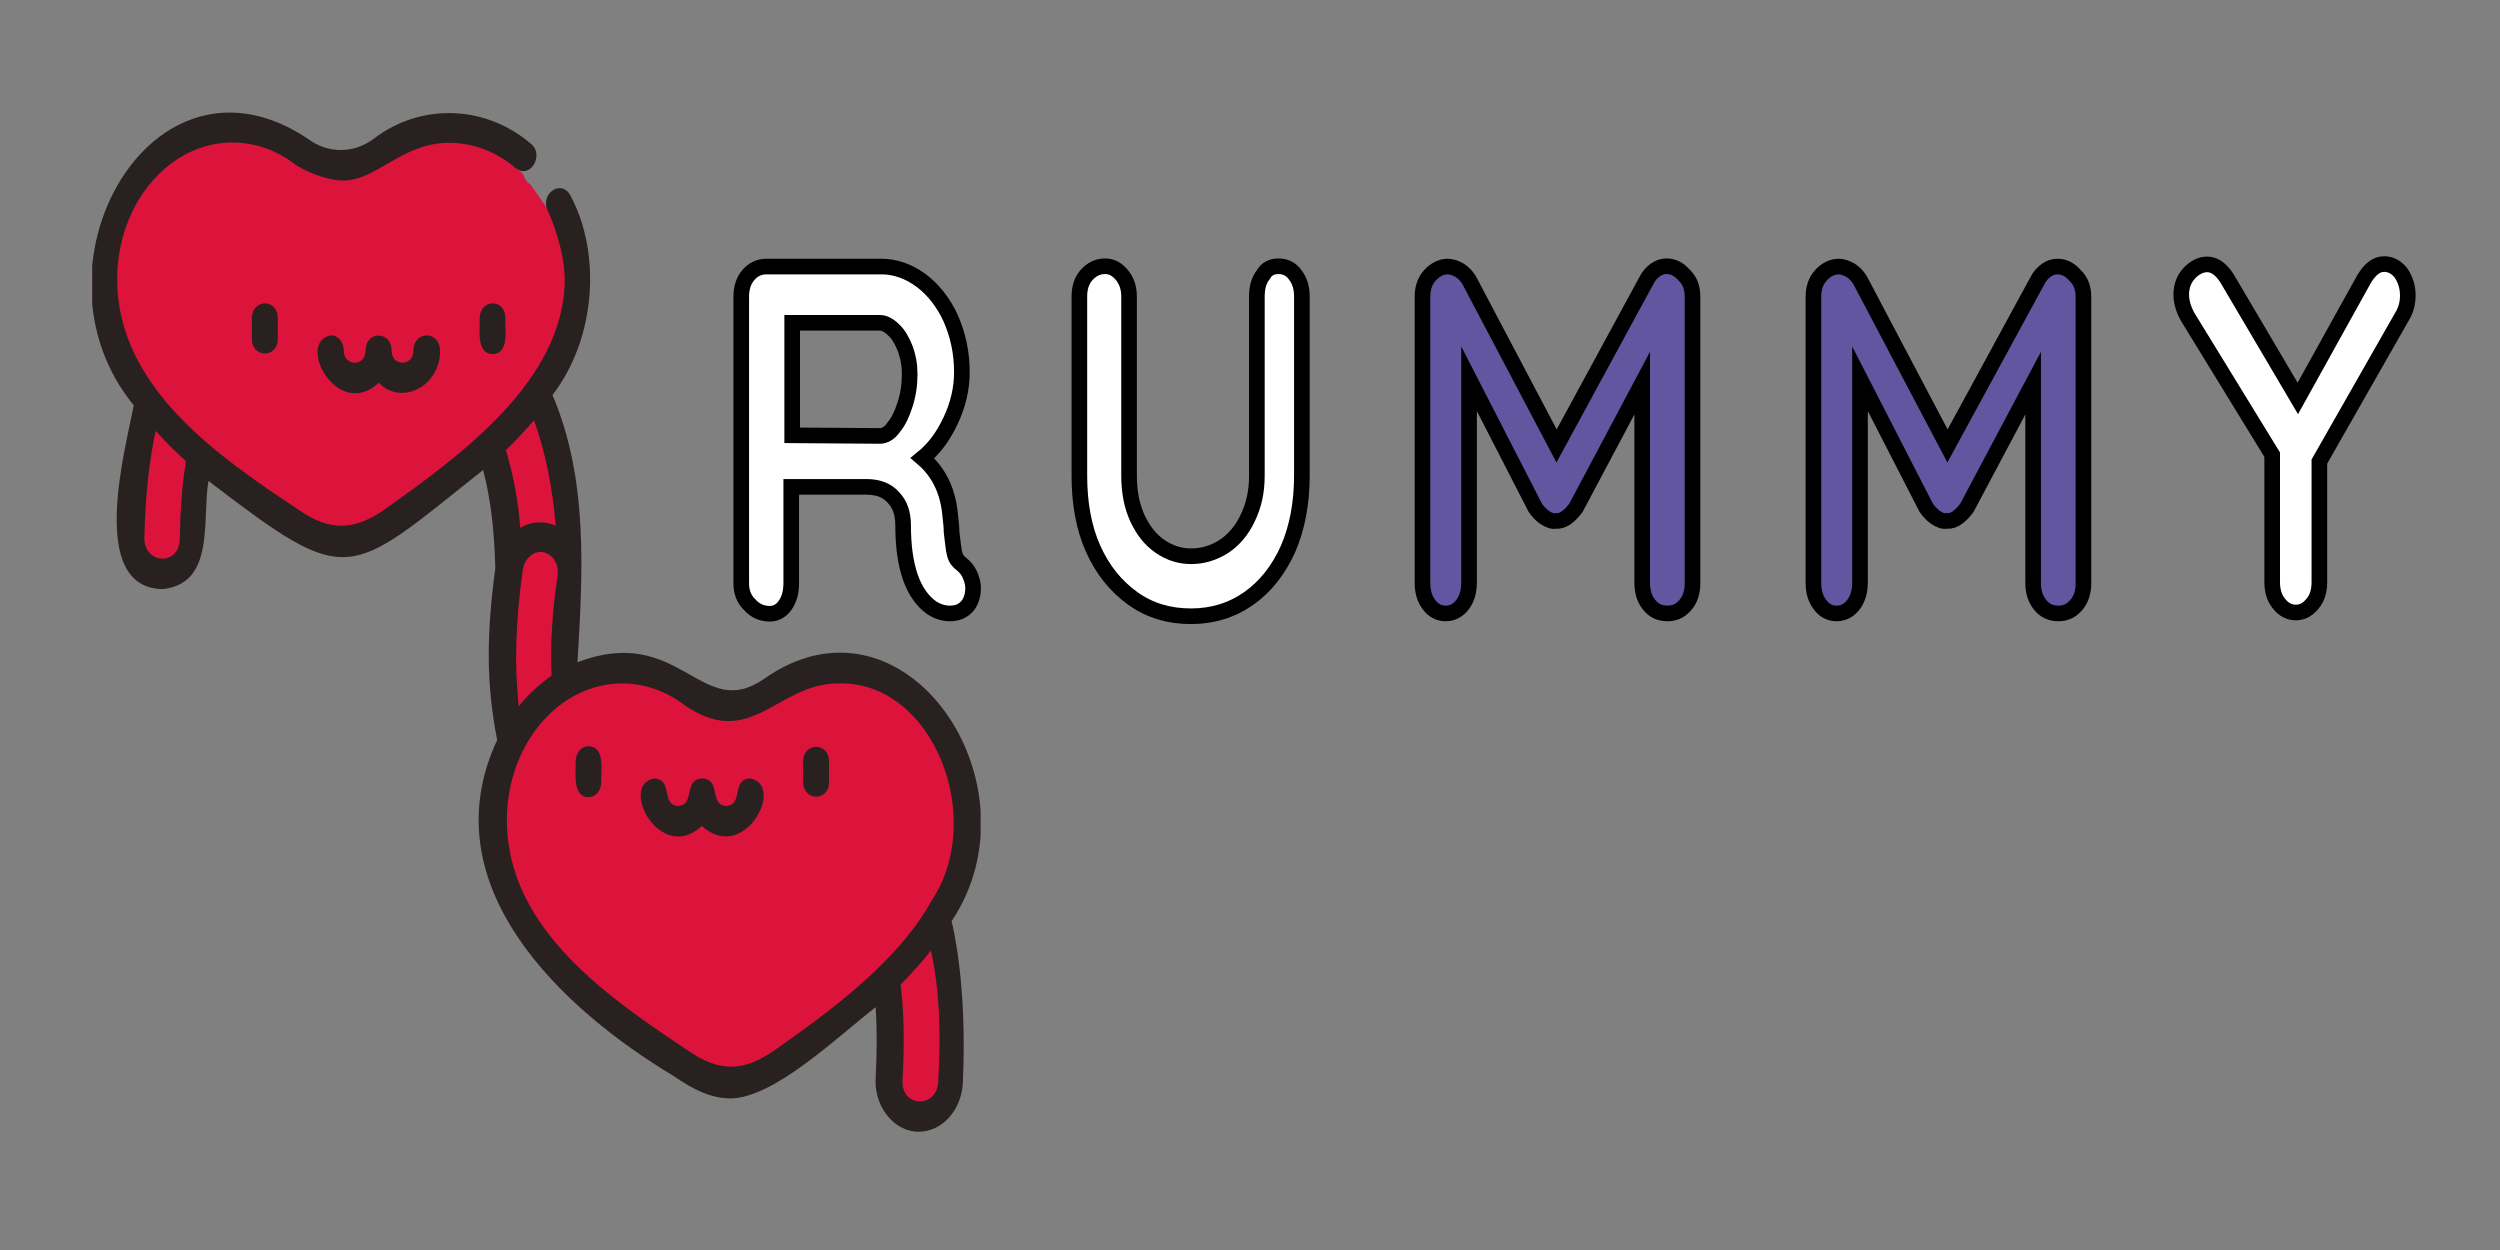 <?xml version="1.0" encoding="utf-8"?>
<!-- Generator: Adobe Illustrator 25.4.1, SVG Export Plug-In . SVG Version: 6.00 Build 0)  -->
<svg version="1.1" id="Capa_1" xmlns="http://www.w3.org/2000/svg" xmlns:xlink="http://www.w3.org/1999/xlink" x="0px" y="0px"
	 viewBox="0 0 800 400" style="enable-background:new 0 0 800 400;" xml:space="preserve">
<rect x="0" y="0" width="800" height="400" fill="#808080" stroke="none"/>
<style type="text/css">
	.st0{fill:#FFFFFF;}
	.st1{fill:#6356A1;stroke:#000000;stroke-width:5;stroke-miterlimit:10;}
	.st2{fill:none;stroke:#000000;stroke-width:5;stroke-miterlimit:10;}
	.st3{fill:none;stroke:#000000;stroke-miterlimit:10;}
	.st4{fill:#DC143C;}
	.st5{fill:#292120;}
	.st6{clip-path:url(#SVGID_00000047771888113693942060000014821603478397373347_);}
</style>
<g id="Capa_2_00000042726724968925118890000001750828936406193564_">
</g>
<g id="Capa_1_00000028291709535798579850000004595881474522789024_">
	<g>
		<g id="XMLID_00000043456792753782709960000017376506462478024070_">
			<g>
				<path class="st0" d="M770.5,94.7c0,2.1-0.5,4.1-1.4,5.8l-26.9,47.2v38.6c0,2.8-0.7,5.1-2.2,6.9c-1.5,1.8-3.2,2.8-5.3,2.8
					c-2.1,0-3.9-0.9-5.4-2.8c-1.5-1.8-2.2-4.1-2.2-6.9v-40.8l-26.8-43.7c-1.5-2.5-2.3-5.1-2.3-7.5c0-2.8,0.9-5.1,2.6-6.9
					c1.7-1.8,3.7-2.8,5.7-2.8c2.3,0,4.4,1.5,6.3,4.4l22.7,38.5l21.2-38.2c1.9-3.1,3.9-4.8,6.4-4.8c2.1,0,3.8,0.9,5.4,2.8
					C769.8,89.6,770.5,91.9,770.5,94.7z"/>
				<path class="st1" d="M666.7,94.9v91.7c0,2.8-0.7,5.1-2.2,6.9s-3.3,2.8-5.8,2.8s-4.4-0.9-5.9-2.8s-2.2-4.1-2.2-7.1v-63.8
					l-21.2,39.9c-0.9,1.2-1.9,2.3-3,3.1c-1.1,0.8-2.2,1.2-3.5,1.1c-1.1,0.2-2.2-0.3-3.5-1.1c-1.1-0.8-2.1-1.8-3-3.1l-21.2-41.3v65.2
					c0,2.9-0.7,5.2-2.1,7.1c-1.4,1.8-3.2,2.8-5.4,2.8c-2.1,0-3.9-0.9-5.3-2.8c-1.4-1.8-2.1-4.1-2.1-6.9V94.9c0-2.6,0.7-4.9,2.3-6.7
					c1.6-1.8,3.6-2.9,5.8-2.9c1.2,0,2.6,0.5,3.8,1.2c1.2,0.8,2.2,1.8,3,3.1l28,53.1l28.9-53.1c0.6-1.2,1.6-2.3,2.7-3.1
					s2.3-1.2,3.6-1.2c2.1,0,3.9,0.9,5.6,2.8C665.8,89.8,666.7,92.1,666.7,94.9z"/>
				<path class="st1" d="M541.6,94.9v91.7c0,2.8-0.7,5.1-2.2,6.9s-3.3,2.8-5.8,2.8s-4.4-0.9-5.9-2.8s-2.2-4.1-2.2-7.1v-63.8
					l-21.2,39.9c-0.9,1.2-1.9,2.3-3,3.1c-1.1,0.8-2.2,1.2-3.5,1.1c-1.1,0.2-2.2-0.3-3.5-1.1c-1.1-0.8-2.1-1.8-3-3.1l-21.2-41.3v65.2
					c0,2.9-0.7,5.2-2.1,7.1c-1.4,1.8-3.2,2.8-5.4,2.8c-2.1,0-3.9-0.9-5.3-2.8c-1.4-1.8-2.1-4.1-2.1-6.9V94.9c0-2.6,0.7-4.9,2.3-6.7
					c1.6-1.8,3.6-2.9,5.8-2.9c1.2,0,2.6,0.5,3.8,1.2c1.2,0.8,2.2,1.8,3,3.1l28,53.1L527,89.5c0.6-1.2,1.6-2.3,2.7-3.1
					c1.1-0.8,2.3-1.2,3.6-1.2c2.1,0,3.9,0.9,5.6,2.8C540.8,89.8,541.6,92.1,541.6,94.9z"/>
				<path class="st0" d="M416.6,94.7v57.4c0,8.7-1.5,16.6-4.4,23.3c-3,6.7-7.2,12.1-12.6,15.9c-5.4,3.8-11.6,5.7-18.5,5.7
					s-13.2-1.8-18.6-5.7c-5.4-3.8-9.6-9-12.7-15.9c-3-6.7-4.4-14.6-4.4-23.3V94.7c0-2.8,0.7-5.1,2.3-6.9c1.6-1.8,3.6-2.8,5.9-2.8
					c2.1,0,3.8,0.9,5.4,2.8c1.5,1.8,2.3,4.1,2.3,6.9v57.4c0,5.1,0.9,9.7,2.7,13.6c1.9,4,4.2,6.9,7.3,9s6.3,3.1,9.9,3.1
					c3.7,0,7.2-1.1,10.4-3.1c3.2-2.1,5.8-5.2,7.6-9c2-4,3-8.6,3-13.6V94.7c0-2.8,0.6-5.2,2-6.9c1.2-1.8,3.1-2.8,5.2-2.8
					c2.2,0,4.1,0.9,5.4,2.8C415.9,89.6,416.6,91.9,416.6,94.7z"/>
				<path class="st0" d="M310.4,184c0.6,1.4,1,2.8,1,4.3c0,1.8-0.5,3.7-1.5,5.2c-1.4,1.8-3.2,2.8-5.9,2.8c-2.1,0-3.9-0.6-5.7-1.7
					c-6.2-4.3-9.3-13.2-9.3-26.5c0-3.8-1-6.7-3.1-8.9c-2-2.3-4.9-3.4-8.6-3.4h-24.1v30.7c0,2.9-0.6,5.2-1.9,7.1
					c-1.2,1.8-3,2.8-4.9,2.8c-2.5,0-4.7-0.9-6.4-2.8c-1.9-1.8-2.8-4.1-2.8-6.9V95c0-2.8,0.7-5.1,2.2-6.9c1.5-1.8,3.5-2.8,5.7-2.8h37
					c4.4,0,8.6,1.5,12.6,4.4c3.9,2.9,7.2,7.1,9.5,12.1c2.3,5.2,3.6,10.9,3.6,17.3c0,5.2-1.2,10.4-3.6,15.5c-2.3,5.1-5.3,9-9,12
					c5.4,4.6,8.3,10.9,8.9,18.7c0.2,1.7,0.4,3.4,0.4,4.9c0.4,3.2,0.6,5.7,1,7.1c0.4,1.4,1.1,2.5,2.3,3.2
					C308.9,181.5,309.8,182.6,310.4,184z M291.1,119.9c0-2.9-0.5-5.7-1.5-8.3c-1-2.5-2.1-4.4-3.6-5.8c-1.5-1.5-3-2.3-4.4-2.3h-28.1
					v36h28.1l0,0c1.5,0,3.1-0.9,4.4-2.8c1.5-1.8,2.6-4.1,3.6-7.2C290.6,126.6,291.1,123.4,291.1,119.9z"/>
			</g>
			<g>
				<path class="st2" d="M307.8,180.6c1.1,0.9,2,2,2.6,3.4c0.6,1.4,1,2.8,1,4.3c0,1.8-0.5,3.7-1.5,5.2c-1.4,1.8-3.2,2.8-5.9,2.8
					c-2.1,0-3.9-0.6-5.7-1.7c-6.2-4.3-9.3-13.2-9.3-26.5c0-3.8-1-6.7-3.1-8.9c-2-2.3-4.9-3.4-8.6-3.4h-24.1v30.7
					c0,2.9-0.6,5.2-1.9,7.1c-1.2,1.8-3,2.8-4.9,2.8c-2.5,0-4.7-0.9-6.4-2.8c-1.9-1.8-2.8-4.1-2.8-6.9V95c0-2.8,0.7-5.1,2.2-6.9
					c1.5-1.8,3.5-2.8,5.7-2.8h37c4.4,0,8.6,1.5,12.6,4.4c3.9,2.9,7.2,7.1,9.5,12.1c2.3,5.2,3.6,10.9,3.6,17.3
					c0,5.2-1.2,10.4-3.6,15.5s-5.3,9-9,12c5.4,4.6,8.3,10.9,8.9,18.7c0.2,1.7,0.4,3.4,0.4,4.9c0.4,3.2,0.6,5.7,1,7.1
					C305.9,178.9,306.7,179.8,307.8,180.6z"/>
				<path class="st2" d="M281.6,139.5c1.5,0,3.1-0.9,4.4-2.8c1.5-1.8,2.6-4.1,3.6-7.2c1-3.1,1.5-6.3,1.5-9.8c0-2.9-0.5-5.7-1.5-8.3
					c-1-2.5-2.1-4.4-3.6-5.8c-1.5-1.5-3-2.3-4.4-2.3h-28.1v36L281.6,139.5L281.6,139.5z"/>
				<path class="st2" d="M409.1,85.2c2.2,0,4.1,0.9,5.4,2.8c1.4,1.8,2.1,4.1,2.1,6.9v57.4c0,8.7-1.5,16.6-4.4,23.3
					c-3,6.7-7.2,12.1-12.6,15.9c-5.4,3.8-11.6,5.7-18.5,5.7s-13.2-1.8-18.6-5.7s-9.6-9-12.7-15.9c-3-6.7-4.4-14.6-4.4-23.3V94.9
					c0-2.8,0.7-5.1,2.3-6.9c1.6-1.8,3.6-2.8,5.9-2.8c2.1,0,3.8,0.9,5.4,2.8c1.5,1.8,2.3,4.1,2.3,6.9v57.4c0,5.1,0.9,9.7,2.7,13.6
					c1.9,4,4.2,6.9,7.3,9c3.1,2.1,6.3,3.1,9.9,3.1c3.7,0,7.2-1.1,10.4-3.1c3.2-2.1,5.8-5.2,7.6-9c2-4,3-8.6,3-13.6V94.9
					c0-2.8,0.6-5.2,2-6.9C405.2,86.1,406.9,85.2,409.1,85.2z"/>
				<path class="st3" d="M533.6,85.2c2.1,0,3.9,0.9,5.6,2.8c1.6,1.8,2.5,4.1,2.5,6.9v91.7c0,2.8-0.7,5.1-2.2,6.9s-3.3,2.8-5.8,2.8
					s-4.4-0.9-5.9-2.8s-2.2-4.1-2.2-7.1v-63.8l-21.2,39.9c-0.9,1.2-1.9,2.3-3,3.1c-1.1,0.8-2.2,1.2-3.5,1.1
					c-1.1,0.2-2.2-0.3-3.5-1.1c-1.1-0.8-2.1-1.8-3-3.1l-21.2-41.3v65.2c0,2.9-0.7,5.2-2.1,7.1c-1.4,1.8-3.2,2.8-5.4,2.8
					c-2.1,0-3.9-0.9-5.3-2.8c-1.4-1.8-2.1-4.1-2.1-6.9V94.9c0-2.6,0.7-4.9,2.3-6.7c1.6-1.8,3.6-2.9,5.8-2.9c1.2,0,2.6,0.5,3.8,1.2
					c1.2,0.8,2.2,1.8,3,3.1l28,53.1L527,89.5c0.6-1.2,1.6-2.3,2.7-3.1C531.2,85.5,532.4,85.2,533.6,85.2z"/>
				<path class="st3" d="M658.6,85.2c2.1,0,3.9,0.9,5.6,2.8c1.6,1.8,2.5,4.1,2.5,6.9v91.7c0,2.8-0.7,5.1-2.2,6.9s-3.3,2.8-5.8,2.8
					s-4.4-0.9-5.9-2.8s-2.2-4.1-2.2-7.1v-63.8l-21.2,39.9c-0.9,1.2-1.9,2.3-3,3.1c-1.1,0.8-2.2,1.2-3.5,1.1
					c-1.1,0.2-2.2-0.3-3.5-1.1c-1.1-0.8-2.1-1.8-3-3.1l-21.2-41.3v65.2c0,2.9-0.7,5.2-2.1,7.1c-1.4,1.8-3.2,2.8-5.4,2.8
					c-2.1,0-3.9-0.9-5.3-2.8c-1.4-1.8-2.1-4.1-2.1-6.9V94.9c0-2.6,0.7-4.9,2.3-6.7c1.6-1.8,3.6-2.9,5.8-2.9c1.2,0,2.6,0.5,3.8,1.2
					c1.2,0.8,2.2,1.8,3,3.1l28,53.1l28.9-53.1c0.6-1.2,1.6-2.3,2.7-3.1C656.2,85.5,657.4,85.2,658.6,85.2z"/>
				<path class="st2" d="M770.5,94.7c0,2.1-0.5,4.1-1.4,5.8l-26.9,47.2v38.6c0,2.8-0.7,5.1-2.2,6.9c-1.5,1.8-3.2,2.8-5.3,2.8
					c-2.1,0-3.9-0.9-5.4-2.8c-1.5-1.8-2.2-4.1-2.2-6.9v-40.8l-26.8-43.7c-1.5-2.5-2.3-5.1-2.3-7.5c0-2.8,0.9-5.1,2.6-6.9
					c1.7-1.8,3.7-2.8,5.7-2.8c2.3,0,4.4,1.5,6.3,4.4l22.7,38.5l21.2-38.2c1.9-3.1,3.9-4.8,6.4-4.8c2.1,0,3.8,0.9,5.4,2.8
					C769.8,89.6,770.5,91.9,770.5,94.7z"/>
			</g>
		</g>
	</g>
	<g>
		<g id="XMLID_00000085212984338282926640000012562255643209318295_">
			<g id="XMLID_00000129925410302971179780000007181724157424476076_">
				<g>
					<path class="st4" d="M310,266.9c2.3-20.7-13.3-37.7-14.3-38.9c-3.3-3.5-16-15.9-32.5-15.3c-16.7,0.7-20.1,14.1-34.7,12.3
						c-10.7-1.4-11.7-8.8-25-10.9c-13.7-2.2-18,5-23.1,1.4c-10.7-7.6,10.4-38.4-2.2-71.1c-2.4-6.4-5.3-10.9-5.3-19
						c0.1-11.3,6-15.9,9.6-24.3c0.1-1.7,0.1-3.3,0.1-5c0-0.4,0-0.7,0.1-1c-0.7-0.8-1.2-1.9-1.2-3.3c-0.1-3.7-0.3-7.3-0.5-10.9
						c-0.7-2.1-1.5-4.1-2.4-6.1c-0.7-1.4-0.8-3-0.4-4.3c-0.7-0.9-1.5-1.9-2.2-2.9c-0.4-0.3-0.7-0.7-1.1-1.2c-1.8-2.5-3.4-5-5.2-7.4
						c-1-0.6-1.7-1.6-2.1-2.8c-0.3-0.4-0.5-0.7-0.7-1.1c-2.3-1.2-3.1-3.6-2.8-5.8c-1.1-0.7-1.8-1.8-2.1-3
						c-11.6-6.2-23.8-4.9-27.3-4.4c-16.2,2.3-17.4,11.8-29.8,10.9C92.5,52,88.5,42.1,74.7,42.5c-6.3,0.2-11.4,2.4-14.7,4.2
						c-3.8,1.8-12.2,6.5-18.7,16.6c-1.8,2.8-7.9,12.5-8,26.1c-0.1,9.8,3,17.3,6.6,26.1c4.8,11.5,6.6,10.4,7.6,16.1
						c1.9,11.3-5.7,14.5-6.2,30.4c-0.1,4.9-0.4,15,5.4,19c2.9,1.9,7.1,2.3,10.3,0.4c2.6-1.5,3.8-4.1,4.8-7.6c0-0.5,0-0.9,0.1-1.4
						c0.6-4.7,0.8-9.5,1.1-14.2c0-0.4,0.1-0.8,0.2-1.2c0.1-1.4,0.7-2.7,1.7-3.5c0.1-3.7,0.1-5.6,1.5-6.7c6.7-5.3,25.4,26.6,49,23.7
						c3.5-0.5,18.7-2.4,26.2-13.8c2.6-3.9,4.8-9.8,9.3-10.4c3.6-0.5,6.7,2.4,7.6,3.3c8,7.7,6.2,23.1,5.3,31.3
						c-1.8,16-6,16.3-4.9,26.5c1,9,4.7,12,4.5,21.9c-0.1,6.9-2.1,11.4-3.1,14.8c-5.6,17.7,1.1,37.2,3.1,42.7
						c6.2,17.8,18.2,26.8,42.3,44.6c15.1,11.3,22.9,16.9,32.5,15.7c12.5-1.5,24.4-12.7,29.4-17.5c8.7-8.3,12.6-15.5,15.5-14.2
						c2.2,1,2.2,7.1,2.2,19.4c0,11.3-0.8,14.9,1.8,18.5c2.5,3.4,7.4,5.6,11.1,4.2c1.1-0.4,4.2-2,6.6-11.4c2.3-8.9,1.6-15.7,0.4-28.4
						c-2.1-22.9-2.1-24.6-1.8-27.5C304.8,277.5,308.9,276.9,310,266.9z"/>
				</g>
			</g>
		</g>
		<g>
			<path class="st5" d="M240.1,249.1c-6.2,0.2-2.1,8.5-7.7,8.8c-5.6-0.3-1.5-8.5-7.7-8.8c-6.2,0.3-2.1,8.5-7.7,8.8
				c-5.6-0.3-1.5-8.5-7.7-8.8c-11.4,2.2,2.1,27.6,15.3,15.2C238,276.6,251.5,251.3,240.1,249.1z"/>
			<path class="st5" d="M188.3,238.8c-2.3,0-4.1,2.1-4.1,4.8c0.1,3.8-1.1,11.4,4.1,11.5c2.3,0,4.1-2.1,4.1-4.8
				C192.3,246.4,193.7,238.9,188.3,238.8z"/>
			<path class="st5" d="M265.3,250.3v-6.6c0-6.3-8.3-6.3-8.3,0v6.6C257.1,256.5,265.3,256.5,265.3,250.3z"/>
			<g>
				<path class="st5" d="M132.3,112.1c0,5.3-7,5.3-7,0c0-6.3-8.3-6.3-8.3,0c0,5.3-7,5.3-7,0c0-2.7-1.9-4.8-4.1-4.8
					c-11.4,2.2,2.1,27.5,15.3,15.2c7.5,7.6,19.9,0.8,19.6-10.4C140.7,105.8,132.4,105.7,132.3,112.1z"/>
				<path class="st5" d="M80.6,101.8v6.6c0,6.3,8.3,6.3,8.3,0v-6.6C88.9,95.5,80.7,95.5,80.6,101.8z"/>
				<path class="st5" d="M153.5,101.8c0.1,3.8-1.1,11.4,4.1,11.5c5.4-0.1,4-7.6,4.1-11.5C161.8,95.5,153.6,95.5,153.5,101.8z"/>
				<g>
					<g>
						<g>
							<defs>
								<rect id="SVGID_1_" x="29.5" y="35.7" width="284.3" height="327.7"/>
							</defs>
							<clipPath id="SVGID_00000065059285283714521000000001361869810040294273_">
								<use xlink:href="#SVGID_1_"  style="overflow:visible;"/>
							</clipPath>
							<g style="clip-path:url(#SVGID_00000065059285283714521000000001361869810040294273_);">
								<path class="st5" d="M304.5,294.8c29.3-43.8-15-109.4-60.1-77.5c-20.1,13.9-26.7-17.9-59.6-5.4c1.7-28.9,3.5-58.4-8-85.5
									c14-18.2,15.6-45.4,5.8-63.7c-2.8-5.6-9.8-0.8-7.4,4.5c3.4,7.6,5.5,15.9,5.5,22.2c0,32.7-34.5,57.1-57.3,73.4
									c-10,7.1-17.8,7.3-27.9,0.3c-24.4-16.3-58-38.6-58-73.7c0-24.2,16.6-43.8,36.9-43.8c6.9,0,13.8,2.3,19.6,6.7
									c0.2,0.1,0.3,0.2,0.5,0.4c0,0,6,4,13.7,5c11.6,1.3,19.7-12,35.5-12c7.7,0,15.1,2.8,21.3,8.1c4.7,3.7,9.2-4.2,5-7.7
									c-14.5-12.5-35.3-13.3-50.4-1.7c-6.4,4.8-14.7,4.8-21.1,0c-50-33.5-91.8,41.3-55.7,85.3c-2.4,13-15.2,58.7,9.4,58.8
									c16.7-1.9,12.4-22.1,14.5-34.6c45.4,34.7,44.1,31.3,87.9-3.5c2.6,10,3.6,20.1,3.9,31.4c-2.9,21.7-2.9,37.2,0.6,55
									c-21.9,46.9,21.3,86.5,56.6,107.6c5.6,3.9,11.5,7.1,18.2,7.1c13.9-0.3,33.5-19.2,46.3-29.2c0.5,7.2,0.4,14.8,0,22.7
									c-0.5,8.3,4.9,15.9,11.9,17c8.1,1.3,15.4-5.8,16-15.2C309.6,314.7,304.8,295.9,304.5,294.8z M57.5,172.6
									c-0.2,8.6-11.5,8-11.3-0.6c0.3-13.2,1.5-24.1,3.6-34.1c3.1,3.4,6.3,6.6,9.7,9.7C58.3,154.8,57.7,163,57.5,172.6z
									 M300.2,346.3c-0.5,8.5-11.8,8.1-11.4-0.5c0.6-10.9,0.6-20.9-0.6-30.7c3.4-3.5,6.7-7.1,9.7-10.9
									C300.6,316.6,301.2,329.8,300.2,346.3z M170.9,134.5c3.8,10.7,6,22.2,6.9,33.7c-3.7-1.6-7.9-1.4-11.3,0.7
									c-0.7-8.7-2.2-16.8-4.6-24.8C165.1,140.9,168.1,137.7,170.9,134.5z M167.3,182.4c0.5-3.7,3.7-6.5,6.9-5.6
									c2.8,0.7,4.8,4.1,4.2,7.3c-1.6,11.4-2.4,21.7-1.9,32.1c-3.8,2.7-7.4,5.9-10.5,9.8C164.6,213,164.9,199.4,167.3,182.4z
									 M248.1,335.9c-10,7.1-17.8,7.3-27.9,0.3c-24.4-16.3-58-38.6-58-73.7c0-24.2,16.6-43.8,36.9-43.8c6.9,0,13.8,2.3,19.6,6.7
									c21.6,15.2,30-6.9,49.7-6.7c30.2-0.8,47.4,43.2,29.6,69.7C287.1,308.1,264.6,324.3,248.1,335.9z"/>
							</g>
						</g>
					</g>
				</g>
			</g>
		</g>
	</g>
</g>
</svg>

